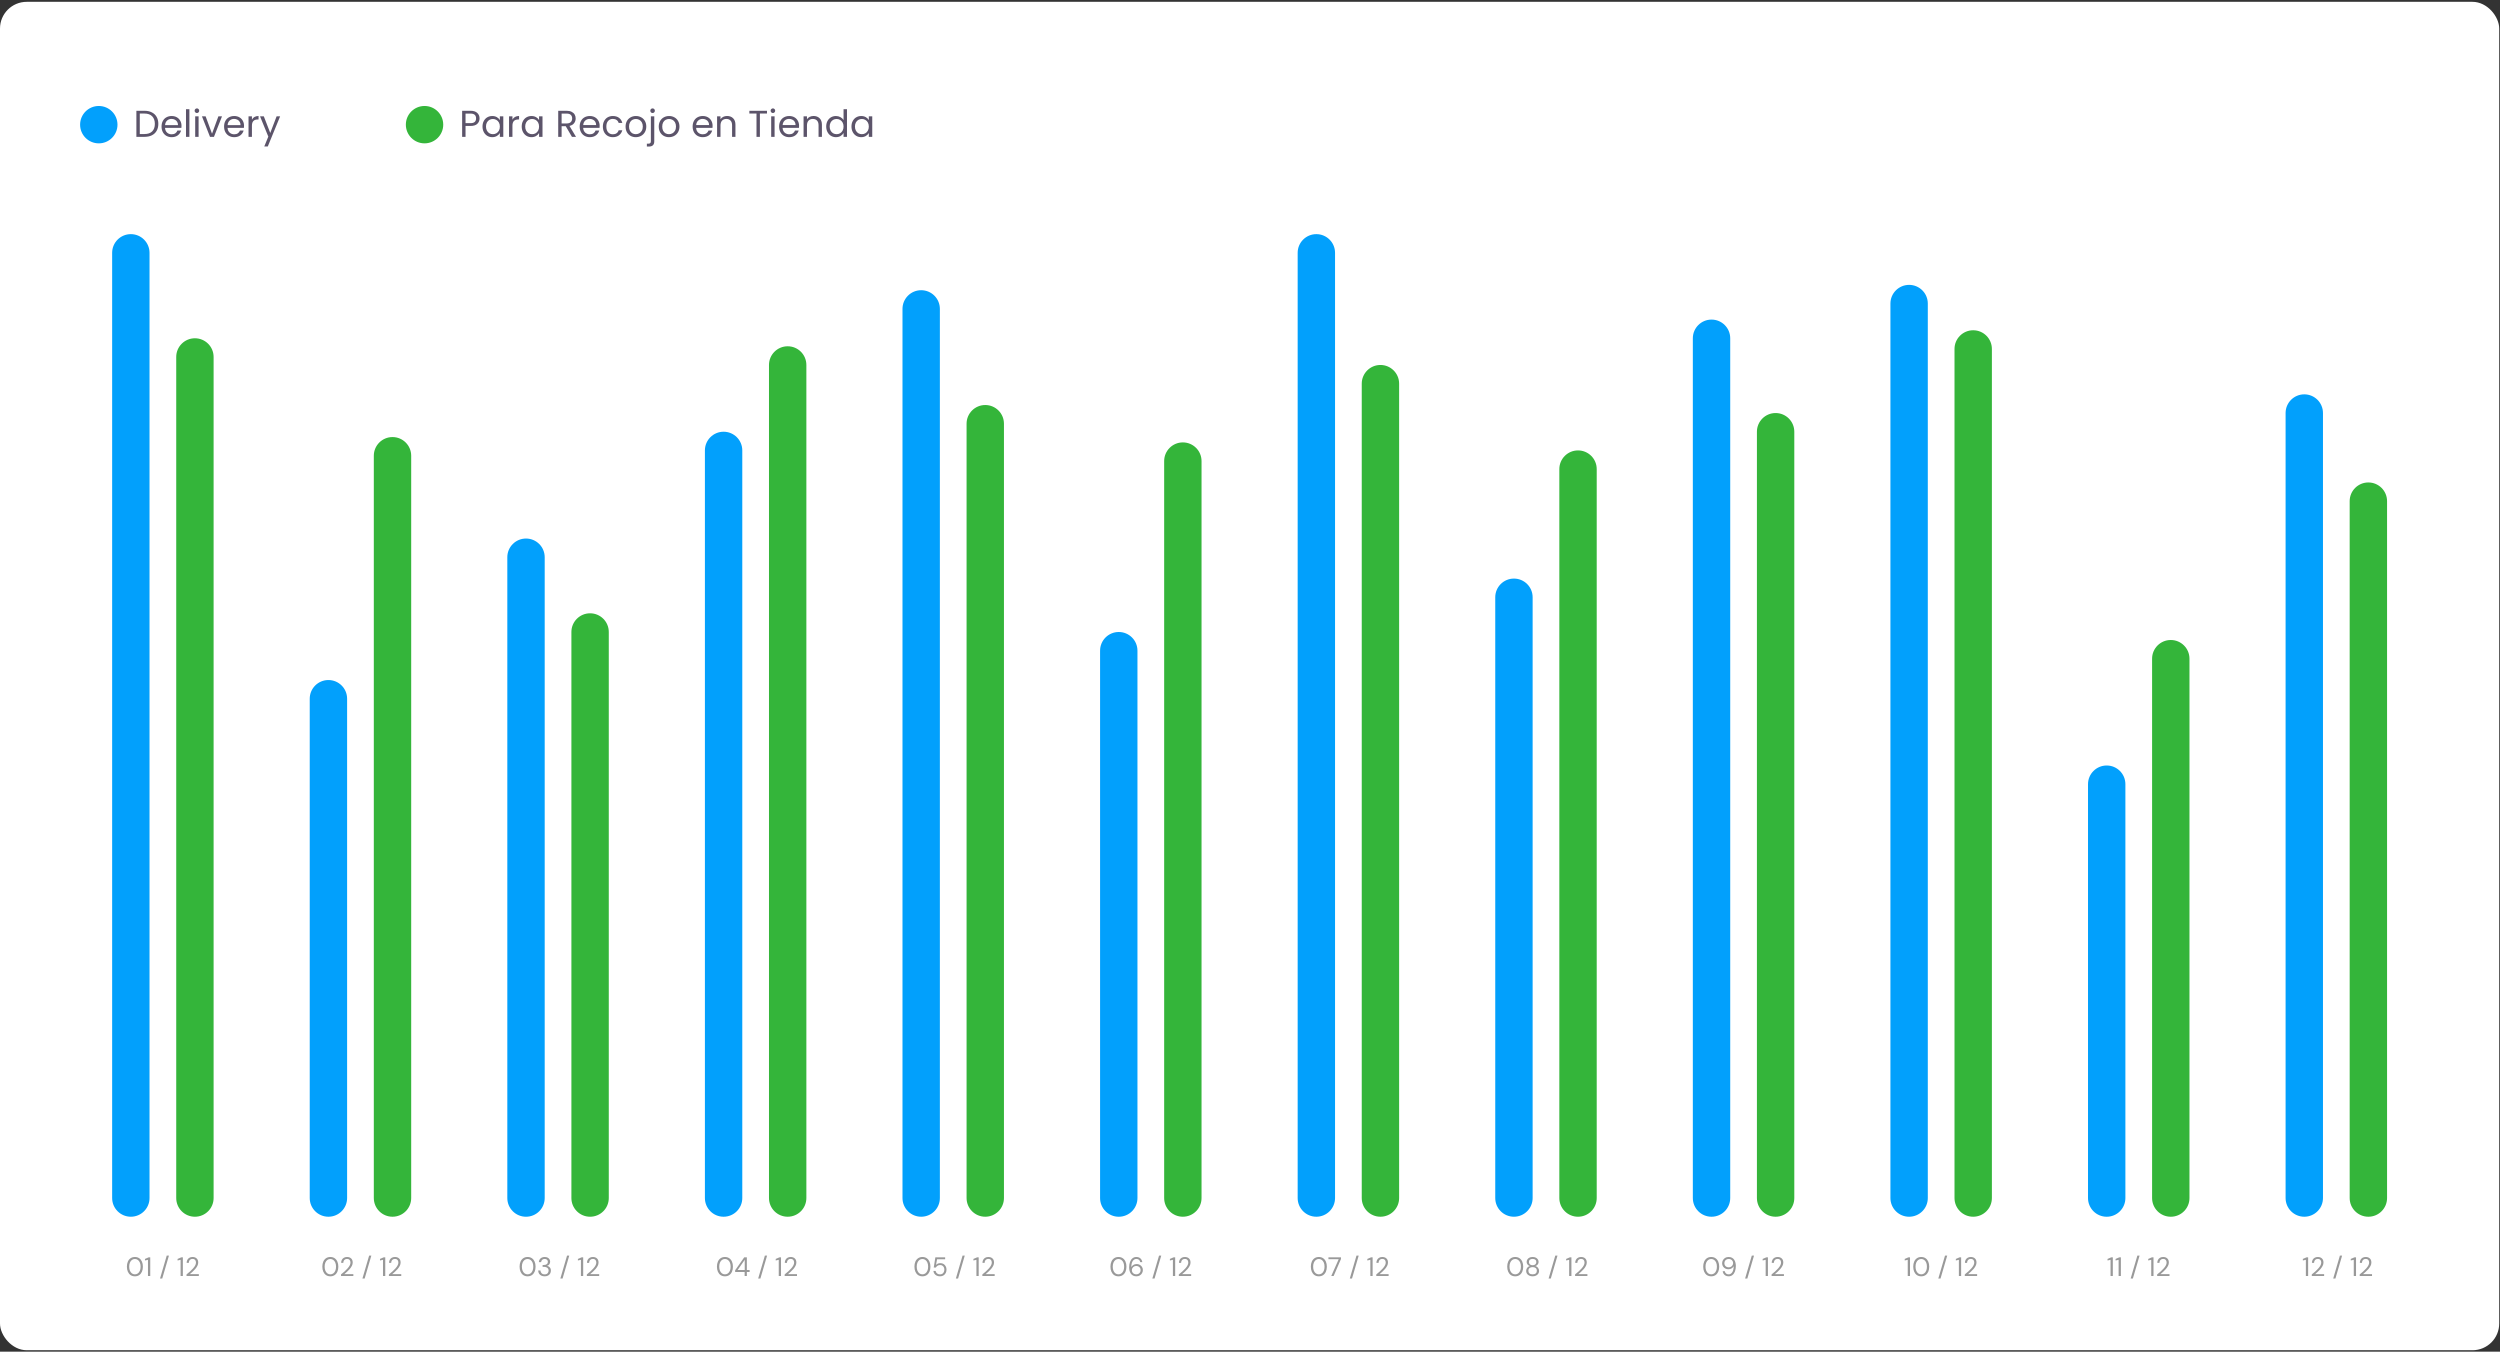 <svg width="836" height="452" viewBox="0 0 836 452" fill="none" xmlns="http://www.w3.org/2000/svg">
<rect x="0" y="0" width="836" height="452" fill="#333333" stroke="none"/>
<rect x="6.10352e-05" y="0.613" width="835.733" height="450.903" rx="8.929" fill="white"/>
<g clip-path="url(#clip0)">
<path opacity="0.4" d="M45.112 426.801C44.559 426.801 44.08 426.667 43.675 426.399C43.276 426.125 42.969 425.747 42.755 425.265C42.541 424.777 42.434 424.211 42.434 423.568C42.434 422.925 42.541 422.363 42.755 421.881C42.969 421.393 43.276 421.015 43.675 420.747C44.08 420.473 44.559 420.336 45.112 420.336C45.666 420.336 46.142 420.473 46.541 420.747C46.94 421.015 47.246 421.393 47.461 421.881C47.675 422.363 47.782 422.925 47.782 423.568C47.782 424.211 47.675 424.777 47.461 425.265C47.246 425.747 46.94 426.125 46.541 426.399C46.142 426.667 45.666 426.801 45.112 426.801ZM45.112 426.14C45.476 426.14 45.8 426.039 46.086 425.836C46.377 425.628 46.604 425.333 46.764 424.952C46.931 424.565 47.014 424.104 47.014 423.568C47.014 423.033 46.931 422.574 46.764 422.193C46.604 421.812 46.377 421.521 46.086 421.318C45.8 421.11 45.476 421.006 45.112 421.006C44.743 421.006 44.416 421.11 44.13 421.318C43.845 421.521 43.618 421.812 43.452 422.193C43.285 422.574 43.202 423.033 43.202 423.568C43.202 424.104 43.285 424.565 43.452 424.952C43.618 425.333 43.845 425.628 44.13 425.836C44.416 426.039 44.743 426.14 45.112 426.14ZM49.482 426.693V421.283L48.473 421.506V420.988L49.732 420.443H50.241V426.693H49.482ZM53.512 427.542L55.754 419.872H56.495L54.253 427.542H53.512ZM60.39 426.693V421.283L59.381 421.506V420.988L60.64 420.443H61.149V426.693H60.39ZM62.37 426.693V426.167C62.793 425.833 63.191 425.497 63.566 425.158C63.947 424.812 64.284 424.473 64.575 424.14C64.873 423.806 65.105 423.479 65.272 423.158C65.444 422.836 65.531 422.527 65.531 422.229C65.531 422.009 65.492 421.803 65.415 421.613C65.343 421.422 65.224 421.271 65.058 421.158C64.891 421.038 64.665 420.979 64.379 420.979C64.105 420.979 63.876 421.041 63.691 421.166C63.507 421.285 63.367 421.446 63.272 421.649C63.182 421.851 63.138 422.068 63.138 422.3H62.415C62.415 421.89 62.501 421.538 62.673 421.247C62.846 420.949 63.081 420.723 63.379 420.568C63.676 420.413 64.013 420.336 64.388 420.336C64.941 420.336 65.394 420.494 65.745 420.809C66.102 421.119 66.281 421.583 66.281 422.202C66.281 422.571 66.189 422.937 66.004 423.3C65.819 423.658 65.584 424.006 65.299 424.345C65.013 424.678 64.706 424.991 64.379 425.283C64.058 425.574 63.757 425.836 63.477 426.068H66.495V426.693H62.37Z" fill="black"/>
<path opacity="0.4" d="M110.468 426.801C109.914 426.801 109.435 426.667 109.03 426.399C108.631 426.125 108.325 425.747 108.111 425.265C107.896 424.777 107.789 424.211 107.789 423.568C107.789 422.925 107.896 422.363 108.111 421.881C108.325 421.393 108.631 421.015 109.03 420.747C109.435 420.473 109.914 420.336 110.468 420.336C111.021 420.336 111.498 420.473 111.896 420.747C112.295 421.015 112.602 421.393 112.816 421.881C113.03 422.363 113.137 422.925 113.137 423.568C113.137 424.211 113.03 424.777 112.816 425.265C112.602 425.747 112.295 426.125 111.896 426.399C111.498 426.667 111.021 426.801 110.468 426.801ZM110.468 426.14C110.831 426.14 111.155 426.039 111.441 425.836C111.733 425.628 111.959 425.333 112.12 424.952C112.286 424.565 112.37 424.104 112.37 423.568C112.37 423.033 112.286 422.574 112.12 422.193C111.959 421.812 111.733 421.521 111.441 421.318C111.155 421.11 110.831 421.006 110.468 421.006C110.099 421.006 109.771 421.11 109.486 421.318C109.2 421.521 108.974 421.812 108.807 422.193C108.64 422.574 108.557 423.033 108.557 423.568C108.557 424.104 108.64 424.565 108.807 424.952C108.974 425.333 109.2 425.628 109.486 425.836C109.771 426.039 110.099 426.14 110.468 426.14ZM114.036 426.693V426.167C114.458 425.833 114.857 425.497 115.232 425.158C115.613 424.812 115.949 424.473 116.241 424.14C116.539 423.806 116.771 423.479 116.937 423.158C117.11 422.836 117.196 422.527 117.196 422.229C117.196 422.009 117.158 421.803 117.08 421.613C117.009 421.422 116.89 421.271 116.723 421.158C116.557 421.038 116.33 420.979 116.045 420.979C115.771 420.979 115.542 421.041 115.357 421.166C115.173 421.285 115.033 421.446 114.937 421.649C114.848 421.851 114.804 422.068 114.804 422.3H114.08C114.08 421.89 114.167 421.538 114.339 421.247C114.512 420.949 114.747 420.723 115.045 420.568C115.342 420.413 115.679 420.336 116.054 420.336C116.607 420.336 117.06 420.494 117.411 420.809C117.768 421.119 117.946 421.583 117.946 422.202C117.946 422.571 117.854 422.937 117.67 423.3C117.485 423.658 117.25 424.006 116.964 424.345C116.679 424.678 116.372 424.991 116.045 425.283C115.723 425.574 115.423 425.836 115.143 426.068H118.161V426.693H114.036ZM121.196 427.542L123.437 419.872H124.178L121.937 427.542H121.196ZM128.073 426.693V421.283L127.064 421.506V420.988L128.323 420.443H128.832V426.693H128.073ZM130.053 426.693V426.167C130.476 425.833 130.875 425.497 131.25 425.158C131.631 424.812 131.967 424.473 132.259 424.14C132.556 423.806 132.789 423.479 132.955 423.158C133.128 422.836 133.214 422.527 133.214 422.229C133.214 422.009 133.175 421.803 133.098 421.613C133.027 421.422 132.908 421.271 132.741 421.158C132.574 421.038 132.348 420.979 132.062 420.979C131.789 420.979 131.559 421.041 131.375 421.166C131.19 421.285 131.05 421.446 130.955 421.649C130.866 421.851 130.821 422.068 130.821 422.3H130.098C130.098 421.89 130.184 421.538 130.357 421.247C130.53 420.949 130.765 420.723 131.062 420.568C131.36 420.413 131.696 420.336 132.071 420.336C132.625 420.336 133.077 420.494 133.428 420.809C133.786 421.119 133.964 421.583 133.964 422.202C133.964 422.571 133.872 422.937 133.687 423.3C133.503 423.658 133.268 424.006 132.982 424.345C132.696 424.678 132.39 424.991 132.062 425.283C131.741 425.574 131.44 425.836 131.161 426.068H134.178V426.693H130.053Z" fill="black"/>
<path opacity="0.4" d="M176.427 426.801C175.874 426.801 175.395 426.667 174.99 426.399C174.591 426.125 174.284 425.747 174.07 425.265C173.856 424.777 173.749 424.211 173.749 423.568C173.749 422.925 173.856 422.363 174.07 421.881C174.284 421.393 174.591 421.015 174.99 420.747C175.395 420.473 175.874 420.336 176.427 420.336C176.981 420.336 177.457 420.473 177.856 420.747C178.255 421.015 178.561 421.393 178.776 421.881C178.99 422.363 179.097 422.925 179.097 423.568C179.097 424.211 178.99 424.777 178.776 425.265C178.561 425.747 178.255 426.125 177.856 426.399C177.457 426.667 176.981 426.801 176.427 426.801ZM176.427 426.14C176.79 426.14 177.115 426.039 177.401 425.836C177.692 425.628 177.918 425.333 178.079 424.952C178.246 424.565 178.329 424.104 178.329 423.568C178.329 423.033 178.246 422.574 178.079 422.193C177.918 421.812 177.692 421.521 177.401 421.318C177.115 421.11 176.79 421.006 176.427 421.006C176.058 421.006 175.731 421.11 175.445 421.318C175.159 421.521 174.933 421.812 174.767 422.193C174.6 422.574 174.517 423.033 174.517 423.568C174.517 424.104 174.6 424.565 174.767 424.952C174.933 425.333 175.159 425.628 175.445 425.836C175.731 426.039 176.058 426.14 176.427 426.14ZM182.127 426.801C181.728 426.801 181.368 426.729 181.047 426.586C180.725 426.437 180.466 426.217 180.27 425.925C180.079 425.634 179.978 425.271 179.966 424.836H180.725C180.731 425.193 180.856 425.503 181.1 425.765C181.344 426.021 181.687 426.149 182.127 426.149C182.568 426.149 182.898 426.027 183.118 425.783C183.344 425.539 183.458 425.244 183.458 424.899C183.458 424.607 183.386 424.369 183.243 424.184C183.106 424 182.919 423.863 182.681 423.774C182.449 423.684 182.193 423.64 181.913 423.64H181.449V423.006H181.913C182.318 423.006 182.633 422.914 182.859 422.729C183.091 422.544 183.207 422.286 183.207 421.952C183.207 421.672 183.115 421.443 182.931 421.265C182.752 421.08 182.484 420.988 182.127 420.988C181.782 420.988 181.505 421.092 181.297 421.3C181.088 421.503 180.972 421.759 180.949 422.068H180.19C180.207 421.729 180.297 421.428 180.457 421.166C180.624 420.905 180.85 420.702 181.136 420.559C181.422 420.41 181.752 420.336 182.127 420.336C182.532 420.336 182.868 420.408 183.136 420.55C183.41 420.693 183.615 420.884 183.752 421.122C183.895 421.36 183.966 421.622 183.966 421.908C183.966 422.223 183.88 422.512 183.708 422.774C183.535 423.03 183.276 423.202 182.931 423.291C183.3 423.369 183.606 423.544 183.85 423.818C184.094 424.092 184.216 424.452 184.216 424.899C184.216 425.244 184.136 425.562 183.975 425.854C183.821 426.14 183.588 426.369 183.279 426.542C182.969 426.714 182.585 426.801 182.127 426.801ZM187.382 427.542L189.623 419.872H190.364L188.123 427.542H187.382ZM194.26 426.693V421.283L193.251 421.506V420.988L194.51 420.443H195.019V426.693H194.26ZM196.24 426.693V426.167C196.662 425.833 197.061 425.497 197.436 425.158C197.817 424.812 198.153 424.473 198.445 424.14C198.743 423.806 198.975 423.479 199.142 423.158C199.314 422.836 199.4 422.527 199.4 422.229C199.4 422.009 199.362 421.803 199.284 421.613C199.213 421.422 199.094 421.271 198.927 421.158C198.761 421.038 198.534 420.979 198.249 420.979C197.975 420.979 197.746 421.041 197.561 421.166C197.377 421.285 197.237 421.446 197.141 421.649C197.052 421.851 197.008 422.068 197.008 422.3H196.284C196.284 421.89 196.371 421.538 196.543 421.247C196.716 420.949 196.951 420.723 197.249 420.568C197.546 420.413 197.883 420.336 198.258 420.336C198.811 420.336 199.264 420.494 199.615 420.809C199.972 421.119 200.15 421.583 200.15 422.202C200.15 422.571 200.058 422.937 199.874 423.3C199.689 423.658 199.454 424.006 199.168 424.345C198.883 424.678 198.576 424.991 198.249 425.283C197.927 425.574 197.627 425.836 197.347 426.068H200.365V426.693H196.24Z" fill="black"/>
<path opacity="0.4" d="M242.422 426.801C241.868 426.801 241.389 426.667 240.984 426.399C240.585 426.125 240.279 425.747 240.065 425.265C239.85 424.777 239.743 424.211 239.743 423.568C239.743 422.925 239.85 422.363 240.065 421.881C240.279 421.393 240.585 421.015 240.984 420.747C241.389 420.473 241.868 420.336 242.422 420.336C242.975 420.336 243.452 420.473 243.85 420.747C244.249 421.015 244.556 421.393 244.77 421.881C244.984 422.363 245.092 422.925 245.092 423.568C245.092 424.211 244.984 424.777 244.77 425.265C244.556 425.747 244.249 426.125 243.85 426.399C243.452 426.667 242.975 426.801 242.422 426.801ZM242.422 426.14C242.785 426.14 243.109 426.039 243.395 425.836C243.687 425.628 243.913 425.333 244.074 424.952C244.24 424.565 244.324 424.104 244.324 423.568C244.324 423.033 244.24 422.574 244.074 422.193C243.913 421.812 243.687 421.521 243.395 421.318C243.109 421.11 242.785 421.006 242.422 421.006C242.053 421.006 241.725 421.11 241.44 421.318C241.154 421.521 240.928 421.812 240.761 422.193C240.594 422.574 240.511 423.033 240.511 423.568C240.511 424.104 240.594 424.565 240.761 424.952C240.928 425.333 241.154 425.628 241.44 425.836C241.725 426.039 242.053 426.14 242.422 426.14ZM249.006 426.693V425.354H245.836V424.774L248.872 420.443H249.747V424.693H250.675V425.354H249.747V426.693H249.006ZM246.666 424.693H249.041V421.274L246.666 424.693ZM253.533 427.542L255.775 419.872H256.516L254.275 427.542H253.533ZM260.411 426.693V421.283L259.402 421.506V420.988L260.661 420.443H261.17V426.693H260.411ZM262.391 426.693V426.167C262.814 425.833 263.213 425.497 263.588 425.158C263.969 424.812 264.305 424.473 264.596 424.14C264.894 423.806 265.126 423.479 265.293 423.158C265.466 422.836 265.552 422.527 265.552 422.229C265.552 422.009 265.513 421.803 265.436 421.613C265.364 421.422 265.245 421.271 265.079 421.158C264.912 421.038 264.686 420.979 264.4 420.979C264.126 420.979 263.897 421.041 263.713 421.166C263.528 421.285 263.388 421.446 263.293 421.649C263.204 421.851 263.159 422.068 263.159 422.3H262.436C262.436 421.89 262.522 421.538 262.695 421.247C262.867 420.949 263.102 420.723 263.4 420.568C263.698 420.413 264.034 420.336 264.409 420.336C264.963 420.336 265.415 420.494 265.766 420.809C266.123 421.119 266.302 421.583 266.302 422.202C266.302 422.571 266.21 422.937 266.025 423.3C265.841 423.658 265.605 424.006 265.32 424.345C265.034 424.678 264.727 424.991 264.4 425.283C264.079 425.574 263.778 425.836 263.498 426.068H266.516V426.693H262.391Z" fill="black"/>
<path opacity="0.4" d="M308.464 426.801C307.911 426.801 307.432 426.667 307.027 426.399C306.628 426.125 306.321 425.747 306.107 425.265C305.893 424.777 305.786 424.211 305.786 423.568C305.786 422.925 305.893 422.363 306.107 421.881C306.321 421.393 306.628 421.015 307.027 420.747C307.432 420.473 307.911 420.336 308.464 420.336C309.018 420.336 309.494 420.473 309.893 420.747C310.292 421.015 310.598 421.393 310.813 421.881C311.027 422.363 311.134 422.925 311.134 423.568C311.134 424.211 311.027 424.777 310.813 425.265C310.598 425.747 310.292 426.125 309.893 426.399C309.494 426.667 309.018 426.801 308.464 426.801ZM308.464 426.14C308.827 426.14 309.152 426.039 309.438 425.836C309.729 425.628 309.955 425.333 310.116 424.952C310.283 424.565 310.366 424.104 310.366 423.568C310.366 423.033 310.283 422.574 310.116 422.193C309.955 421.812 309.729 421.521 309.438 421.318C309.152 421.11 308.827 421.006 308.464 421.006C308.095 421.006 307.768 421.11 307.482 421.318C307.196 421.521 306.97 421.812 306.804 422.193C306.637 422.574 306.554 423.033 306.554 423.568C306.554 424.104 306.637 424.565 306.804 424.952C306.97 425.333 307.196 425.628 307.482 425.836C307.768 426.039 308.095 426.14 308.464 426.14ZM314.343 426.801C313.914 426.801 313.542 426.723 313.227 426.568C312.911 426.414 312.658 426.202 312.468 425.934C312.283 425.661 312.17 425.351 312.128 425.006H312.86C312.932 425.351 313.099 425.631 313.36 425.845C313.622 426.053 313.953 426.158 314.352 426.158C314.649 426.158 314.905 426.089 315.119 425.952C315.334 425.809 315.497 425.619 315.611 425.381C315.73 425.143 315.789 424.878 315.789 424.586C315.789 424.122 315.658 423.747 315.396 423.461C315.134 423.175 314.795 423.033 314.378 423.033C314.033 423.033 313.738 423.11 313.494 423.265C313.25 423.419 313.072 423.622 312.959 423.872H312.244L312.78 420.443H316.057V421.095H313.36L312.994 422.997C313.137 422.824 313.334 422.681 313.584 422.568C313.84 422.455 314.131 422.399 314.459 422.399C314.869 422.399 315.227 422.494 315.53 422.684C315.84 422.875 316.081 423.134 316.253 423.461C316.426 423.789 316.512 424.161 316.512 424.577C316.512 424.976 316.426 425.345 316.253 425.684C316.087 426.024 315.84 426.295 315.512 426.497C315.191 426.699 314.801 426.801 314.343 426.801ZM319.637 427.542L321.878 419.872H322.619L320.378 427.542H319.637ZM326.515 426.693V421.283L325.506 421.506V420.988L326.765 420.443H327.274V426.693H326.515ZM328.495 426.693V426.167C328.917 425.833 329.316 425.497 329.691 425.158C330.072 424.812 330.408 424.473 330.7 424.14C330.998 423.806 331.23 423.479 331.396 423.158C331.569 422.836 331.655 422.527 331.655 422.229C331.655 422.009 331.617 421.803 331.539 421.613C331.468 421.422 331.349 421.271 331.182 421.158C331.015 421.038 330.789 420.979 330.504 420.979C330.23 420.979 330.001 421.041 329.816 421.166C329.632 421.285 329.492 421.446 329.396 421.649C329.307 421.851 329.262 422.068 329.262 422.3H328.539C328.539 421.89 328.626 421.538 328.798 421.247C328.971 420.949 329.206 420.723 329.504 420.568C329.801 420.413 330.137 420.336 330.513 420.336C331.066 420.336 331.518 420.494 331.87 420.809C332.227 421.119 332.405 421.583 332.405 422.202C332.405 422.571 332.313 422.937 332.129 423.3C331.944 423.658 331.709 424.006 331.423 424.345C331.138 424.678 330.831 424.991 330.504 425.283C330.182 425.574 329.882 425.836 329.602 426.068H332.62V426.693H328.495Z" fill="black"/>
<path opacity="0.4" d="M374.012 426.801C373.459 426.801 372.98 426.667 372.575 426.399C372.176 426.125 371.869 425.747 371.655 425.265C371.441 424.777 371.334 424.211 371.334 423.568C371.334 422.925 371.441 422.363 371.655 421.881C371.869 421.393 372.176 421.015 372.575 420.747C372.98 420.473 373.459 420.336 374.012 420.336C374.566 420.336 375.042 420.473 375.441 420.747C375.84 421.015 376.146 421.393 376.361 421.881C376.575 422.363 376.682 422.925 376.682 423.568C376.682 424.211 376.575 424.777 376.361 425.265C376.146 425.747 375.84 426.125 375.441 426.399C375.042 426.667 374.566 426.801 374.012 426.801ZM374.012 426.14C374.375 426.14 374.7 426.039 374.986 425.836C375.277 425.628 375.503 425.333 375.664 424.952C375.831 424.565 375.914 424.104 375.914 423.568C375.914 423.033 375.831 422.574 375.664 422.193C375.503 421.812 375.277 421.521 374.986 421.318C374.7 421.11 374.375 421.006 374.012 421.006C373.643 421.006 373.316 421.11 373.03 421.318C372.744 421.521 372.518 421.812 372.352 422.193C372.185 422.574 372.102 423.033 372.102 423.568C372.102 424.104 372.185 424.565 372.352 424.952C372.518 425.333 372.744 425.628 373.03 425.836C373.316 426.039 373.643 426.14 374.012 426.14ZM380.016 426.801C379.563 426.801 379.182 426.717 378.873 426.55C378.563 426.378 378.313 426.149 378.123 425.863C377.938 425.577 377.801 425.259 377.712 424.908C377.629 424.55 377.587 424.187 377.587 423.818C377.587 423.128 377.682 422.524 377.873 422.006C378.063 421.482 378.337 421.074 378.694 420.783C379.057 420.485 379.495 420.336 380.007 420.336C380.4 420.336 380.736 420.413 381.016 420.568C381.295 420.723 381.516 420.931 381.676 421.193C381.843 421.449 381.947 421.735 381.989 422.05H381.292C381.227 421.711 381.081 421.449 380.855 421.265C380.629 421.08 380.343 420.988 379.998 420.988C379.528 420.988 379.132 421.211 378.81 421.658C378.495 422.098 378.325 422.789 378.301 423.729C378.444 423.449 378.67 423.208 378.98 423.006C379.295 422.797 379.673 422.693 380.114 422.693C380.471 422.693 380.804 422.777 381.114 422.943C381.429 423.11 381.685 423.345 381.882 423.649C382.078 423.946 382.176 424.297 382.176 424.702C382.176 425.053 382.09 425.39 381.917 425.711C381.745 426.033 381.495 426.295 381.167 426.497C380.846 426.699 380.462 426.801 380.016 426.801ZM379.962 426.14C380.242 426.14 380.492 426.08 380.712 425.961C380.932 425.842 381.105 425.678 381.23 425.47C381.355 425.256 381.417 425.012 381.417 424.738C381.417 424.315 381.278 423.979 380.998 423.729C380.724 423.473 380.379 423.345 379.962 423.345C379.682 423.345 379.432 423.411 379.212 423.542C378.992 423.667 378.816 423.836 378.685 424.05C378.56 424.265 378.498 424.497 378.498 424.747C378.498 425.015 378.56 425.256 378.685 425.47C378.816 425.678 378.992 425.842 379.212 425.961C379.432 426.08 379.682 426.14 379.962 426.14ZM385.342 427.542L387.583 419.872H388.324L386.083 427.542H385.342ZM392.22 426.693V421.283L391.211 421.506V420.988L392.47 420.443H392.978V426.693H392.22ZM394.2 426.693V426.167C394.622 425.833 395.021 425.497 395.396 425.158C395.777 424.812 396.113 424.473 396.405 424.14C396.703 423.806 396.935 423.479 397.101 423.158C397.274 422.836 397.36 422.527 397.36 422.229C397.36 422.009 397.322 421.803 397.244 421.613C397.173 421.422 397.054 421.271 396.887 421.158C396.72 421.038 396.494 420.979 396.209 420.979C395.935 420.979 395.706 421.041 395.521 421.166C395.336 421.285 395.197 421.446 395.101 421.649C395.012 421.851 394.967 422.068 394.967 422.3H394.244C394.244 421.89 394.331 421.538 394.503 421.247C394.676 420.949 394.911 420.723 395.209 420.568C395.506 420.413 395.842 420.336 396.217 420.336C396.771 420.336 397.223 420.494 397.575 420.809C397.932 421.119 398.11 421.583 398.11 422.202C398.11 422.571 398.018 422.937 397.834 423.3C397.649 423.658 397.414 424.006 397.128 424.345C396.842 424.678 396.536 424.991 396.209 425.283C395.887 425.574 395.587 425.836 395.307 426.068H398.325V426.693H394.2Z" fill="black"/>
<path opacity="0.4" d="M441.024 426.801C440.471 426.801 439.992 426.667 439.587 426.399C439.188 426.125 438.881 425.747 438.667 425.265C438.453 424.777 438.346 424.211 438.346 423.568C438.346 422.925 438.453 422.363 438.667 421.881C438.881 421.393 439.188 421.015 439.587 420.747C439.992 420.473 440.471 420.336 441.024 420.336C441.578 420.336 442.054 420.473 442.453 420.747C442.852 421.015 443.158 421.393 443.373 421.881C443.587 422.363 443.694 422.925 443.694 423.568C443.694 424.211 443.587 424.777 443.373 425.265C443.158 425.747 442.852 426.125 442.453 426.399C442.054 426.667 441.578 426.801 441.024 426.801ZM441.024 426.14C441.388 426.14 441.712 426.039 441.998 425.836C442.289 425.628 442.516 425.333 442.676 424.952C442.843 424.565 442.926 424.104 442.926 423.568C442.926 423.033 442.843 422.574 442.676 422.193C442.516 421.812 442.289 421.521 441.998 421.318C441.712 421.11 441.388 421.006 441.024 421.006C440.655 421.006 440.328 421.11 440.042 421.318C439.757 421.521 439.53 421.812 439.364 422.193C439.197 422.574 439.114 423.033 439.114 423.568C439.114 424.104 439.197 424.565 439.364 424.952C439.53 425.333 439.757 425.628 440.042 425.836C440.328 426.039 440.655 426.14 441.024 426.14ZM445.173 426.693L447.656 421.086H444.227V420.443H448.424V421.006L445.968 426.693H445.173ZM451.369 427.542L453.61 419.872H454.351L452.11 427.542H451.369ZM458.246 426.693V421.283L457.237 421.506V420.988L458.496 420.443H459.005V426.693H458.246ZM460.226 426.693V426.167C460.649 425.833 461.048 425.497 461.423 425.158C461.804 424.812 462.14 424.473 462.432 424.14C462.729 423.806 462.962 423.479 463.128 423.158C463.301 422.836 463.387 422.527 463.387 422.229C463.387 422.009 463.348 421.803 463.271 421.613C463.2 421.422 463.081 421.271 462.914 421.158C462.747 421.038 462.521 420.979 462.235 420.979C461.962 420.979 461.732 421.041 461.548 421.166C461.363 421.285 461.223 421.446 461.128 421.649C461.039 421.851 460.994 422.068 460.994 422.3H460.271C460.271 421.89 460.357 421.538 460.53 421.247C460.703 420.949 460.938 420.723 461.235 420.568C461.533 420.413 461.869 420.336 462.244 420.336C462.798 420.336 463.25 420.494 463.601 420.809C463.959 421.119 464.137 421.583 464.137 422.202C464.137 422.571 464.045 422.937 463.86 423.3C463.676 423.658 463.441 424.006 463.155 424.345C462.869 424.678 462.563 424.991 462.235 425.283C461.914 425.574 461.613 425.836 461.334 426.068H464.351V426.693H460.226Z" fill="black"/>
<path opacity="0.4" d="M506.692 426.801C506.138 426.801 505.659 426.667 505.254 426.399C504.855 426.125 504.549 425.747 504.335 425.265C504.12 424.777 504.013 424.211 504.013 423.568C504.013 422.925 504.12 422.363 504.335 421.881C504.549 421.393 504.855 421.015 505.254 420.747C505.659 420.473 506.138 420.336 506.692 420.336C507.245 420.336 507.722 420.473 508.12 420.747C508.519 421.015 508.826 421.393 509.04 421.881C509.254 422.363 509.361 422.925 509.361 423.568C509.361 424.211 509.254 424.777 509.04 425.265C508.826 425.747 508.519 426.125 508.12 426.399C507.722 426.667 507.245 426.801 506.692 426.801ZM506.692 426.14C507.055 426.14 507.379 426.039 507.665 425.836C507.957 425.628 508.183 425.333 508.344 424.952C508.51 424.565 508.594 424.104 508.594 423.568C508.594 423.033 508.51 422.574 508.344 422.193C508.183 421.812 507.957 421.521 507.665 421.318C507.379 421.11 507.055 421.006 506.692 421.006C506.323 421.006 505.995 421.11 505.71 421.318C505.424 421.521 505.198 421.812 505.031 422.193C504.864 422.574 504.781 423.033 504.781 423.568C504.781 424.104 504.864 424.565 505.031 424.952C505.198 425.333 505.424 425.628 505.71 425.836C505.995 426.039 506.323 426.14 506.692 426.14ZM512.508 426.801C512.097 426.801 511.728 426.726 511.4 426.577C511.073 426.423 510.814 426.211 510.624 425.943C510.439 425.67 510.347 425.354 510.347 424.997C510.347 424.616 510.457 424.274 510.677 423.97C510.903 423.667 511.201 423.464 511.57 423.363C511.231 423.25 510.969 423.068 510.784 422.818C510.6 422.568 510.508 422.294 510.508 421.997C510.508 421.693 510.588 421.416 510.749 421.166C510.909 420.91 511.139 420.708 511.436 420.559C511.734 420.41 512.091 420.336 512.508 420.336C512.924 420.336 513.281 420.41 513.579 420.559C513.877 420.708 514.106 420.91 514.267 421.166C514.427 421.416 514.508 421.693 514.508 421.997C514.508 422.288 514.415 422.562 514.231 422.818C514.046 423.068 513.784 423.25 513.445 423.363C513.814 423.464 514.109 423.667 514.329 423.97C514.555 424.274 514.668 424.616 514.668 424.997C514.668 425.354 514.573 425.67 514.383 425.943C514.198 426.211 513.942 426.423 513.615 426.577C513.287 426.726 512.918 426.801 512.508 426.801ZM512.508 423.095C512.889 423.095 513.189 423 513.409 422.809C513.636 422.613 513.749 422.357 513.749 422.041C513.749 421.69 513.639 421.425 513.418 421.247C513.198 421.068 512.895 420.979 512.508 420.979C512.121 420.979 511.817 421.068 511.597 421.247C511.383 421.425 511.275 421.69 511.275 422.041C511.275 422.357 511.386 422.613 511.606 422.809C511.826 423 512.127 423.095 512.508 423.095ZM512.508 426.14C512.978 426.14 513.329 426.033 513.561 425.818C513.799 425.598 513.918 425.309 513.918 424.952C513.918 424.547 513.79 424.241 513.534 424.033C513.278 423.824 512.936 423.72 512.508 423.72C512.079 423.72 511.737 423.824 511.481 424.033C511.225 424.241 511.097 424.547 511.097 424.952C511.097 425.309 511.213 425.598 511.445 425.818C511.683 426.033 512.037 426.14 512.508 426.14ZM517.847 427.542L520.088 419.872H520.829L518.588 427.542H517.847ZM524.725 426.693V421.283L523.716 421.506V420.988L524.975 420.443H525.484V426.693H524.725ZM526.705 426.693V426.167C527.127 425.833 527.526 425.497 527.901 425.158C528.282 424.812 528.618 424.473 528.91 424.14C529.208 423.806 529.44 423.479 529.606 423.158C529.779 422.836 529.865 422.527 529.865 422.229C529.865 422.009 529.827 421.803 529.749 421.613C529.678 421.422 529.559 421.271 529.392 421.158C529.226 421.038 528.999 420.979 528.714 420.979C528.44 420.979 528.211 421.041 528.026 421.166C527.842 421.285 527.702 421.446 527.606 421.649C527.517 421.851 527.473 422.068 527.473 422.3H526.749C526.749 421.89 526.836 421.538 527.008 421.247C527.181 420.949 527.416 420.723 527.714 420.568C528.011 420.413 528.348 420.336 528.723 420.336C529.276 420.336 529.729 420.494 530.08 420.809C530.437 421.119 530.615 421.583 530.615 422.202C530.615 422.571 530.523 422.937 530.339 423.3C530.154 423.658 529.919 424.006 529.633 424.345C529.348 424.678 529.041 424.991 528.714 425.283C528.392 425.574 528.092 425.836 527.812 426.068H530.83V426.693H526.705Z" fill="black"/>
<path opacity="0.4" d="M572.231 426.801C571.678 426.801 571.198 426.667 570.794 426.399C570.395 426.125 570.088 425.747 569.874 425.265C569.66 424.777 569.553 424.211 569.553 423.568C569.553 422.925 569.66 422.363 569.874 421.881C570.088 421.393 570.395 421.015 570.794 420.747C571.198 420.473 571.678 420.336 572.231 420.336C572.785 420.336 573.261 420.473 573.66 420.747C574.059 421.015 574.365 421.393 574.579 421.881C574.794 422.363 574.901 422.925 574.901 423.568C574.901 424.211 574.794 424.777 574.579 425.265C574.365 425.747 574.059 426.125 573.66 426.399C573.261 426.667 572.785 426.801 572.231 426.801ZM572.231 426.14C572.594 426.14 572.919 426.039 573.204 425.836C573.496 425.628 573.722 425.333 573.883 424.952C574.05 424.565 574.133 424.104 574.133 423.568C574.133 423.033 574.05 422.574 573.883 422.193C573.722 421.812 573.496 421.521 573.204 421.318C572.919 421.11 572.594 421.006 572.231 421.006C571.862 421.006 571.535 421.11 571.249 421.318C570.963 421.521 570.737 421.812 570.57 422.193C570.404 422.574 570.32 423.033 570.32 423.568C570.32 424.104 570.404 424.565 570.57 424.952C570.737 425.333 570.963 425.628 571.249 425.836C571.535 426.039 571.862 426.14 572.231 426.14ZM578.038 420.336C578.49 420.336 578.871 420.422 579.181 420.595C579.491 420.762 579.738 420.988 579.922 421.274C580.113 421.559 580.249 421.881 580.333 422.238C580.422 422.589 580.467 422.949 580.467 423.318C580.467 424.009 580.371 424.616 580.181 425.14C579.991 425.658 579.714 426.065 579.351 426.363C578.993 426.655 578.559 426.801 578.047 426.801C577.654 426.801 577.318 426.723 577.038 426.568C576.758 426.414 576.535 426.208 576.368 425.952C576.208 425.69 576.106 425.402 576.065 425.086H576.761C576.827 425.425 576.973 425.687 577.199 425.872C577.425 426.056 577.711 426.149 578.056 426.149C578.526 426.149 578.919 425.928 579.235 425.488C579.556 425.042 579.729 424.348 579.752 423.408C579.61 423.687 579.38 423.931 579.065 424.14C578.755 424.342 578.38 424.443 577.94 424.443C577.583 424.443 577.246 424.36 576.931 424.193C576.621 424.027 576.368 423.794 576.172 423.497C575.976 423.193 575.877 422.839 575.877 422.434C575.877 422.083 575.964 421.747 576.136 421.425C576.309 421.104 576.556 420.842 576.877 420.64C577.205 420.437 577.592 420.336 578.038 420.336ZM578.092 420.997C577.812 420.997 577.562 421.056 577.342 421.175C577.121 421.294 576.949 421.461 576.824 421.675C576.699 421.884 576.636 422.125 576.636 422.399C576.636 422.821 576.773 423.161 577.047 423.416C577.327 423.667 577.675 423.792 578.092 423.792C578.371 423.792 578.621 423.729 578.842 423.604C579.062 423.473 579.235 423.3 579.36 423.086C579.491 422.872 579.556 422.64 579.556 422.39C579.556 422.122 579.491 421.884 579.36 421.675C579.235 421.461 579.062 421.294 578.842 421.175C578.621 421.056 578.371 420.997 578.092 420.997ZM583.561 427.542L585.802 419.872H586.543L584.302 427.542H583.561ZM590.438 426.693V421.283L589.429 421.506V420.988L590.688 420.443H591.197V426.693H590.438ZM592.418 426.693V426.167C592.841 425.833 593.24 425.497 593.615 425.158C593.996 424.812 594.332 424.473 594.624 424.14C594.921 423.806 595.154 423.479 595.32 423.158C595.493 422.836 595.579 422.527 595.579 422.229C595.579 422.009 595.541 421.803 595.463 421.613C595.392 421.422 595.273 421.271 595.106 421.158C594.939 421.038 594.713 420.979 594.427 420.979C594.154 420.979 593.924 421.041 593.74 421.166C593.555 421.285 593.415 421.446 593.32 421.649C593.231 421.851 593.186 422.068 593.186 422.3H592.463C592.463 421.89 592.549 421.538 592.722 421.247C592.895 420.949 593.13 420.723 593.427 420.568C593.725 420.413 594.061 420.336 594.436 420.336C594.99 420.336 595.442 420.494 595.794 420.809C596.151 421.119 596.329 421.583 596.329 422.202C596.329 422.571 596.237 422.937 596.052 423.3C595.868 423.658 595.633 424.006 595.347 424.345C595.061 424.678 594.755 424.991 594.427 425.283C594.106 425.574 593.805 425.836 593.526 426.068H596.544V426.693H592.418Z" fill="black"/>
<path opacity="0.4" d="M637.947 426.693V421.283L636.939 421.506V420.988L638.197 420.443H638.706V426.693H637.947ZM642.463 426.801C641.91 426.801 641.431 426.667 641.026 426.399C640.627 426.125 640.32 425.747 640.106 425.265C639.892 424.777 639.785 424.211 639.785 423.568C639.785 422.925 639.892 422.363 640.106 421.881C640.32 421.393 640.627 421.015 641.026 420.747C641.431 420.473 641.91 420.336 642.463 420.336C643.017 420.336 643.493 420.473 643.892 420.747C644.291 421.015 644.597 421.393 644.812 421.881C645.026 422.363 645.133 422.925 645.133 423.568C645.133 424.211 645.026 424.777 644.812 425.265C644.597 425.747 644.291 426.125 643.892 426.399C643.493 426.667 643.017 426.801 642.463 426.801ZM642.463 426.14C642.826 426.14 643.151 426.039 643.437 425.836C643.728 425.628 643.954 425.333 644.115 424.952C644.282 424.565 644.365 424.104 644.365 423.568C644.365 423.033 644.282 422.574 644.115 422.193C643.954 421.812 643.728 421.521 643.437 421.318C643.151 421.11 642.826 421.006 642.463 421.006C642.094 421.006 641.767 421.11 641.481 421.318C641.195 421.521 640.969 421.812 640.803 422.193C640.636 422.574 640.553 423.033 640.553 423.568C640.553 424.104 640.636 424.565 640.803 424.952C640.969 425.333 641.195 425.628 641.481 425.836C641.767 426.039 642.094 426.14 642.463 426.14ZM648.169 427.542L650.41 419.872H651.151L648.91 427.542H648.169ZM655.046 426.693V421.283L654.037 421.506V420.988L655.296 420.443H655.805V426.693H655.046ZM657.026 426.693V426.167C657.449 425.833 657.848 425.497 658.223 425.158C658.604 424.812 658.94 424.473 659.232 424.14C659.529 423.806 659.762 423.479 659.928 423.158C660.101 422.836 660.187 422.527 660.187 422.229C660.187 422.009 660.149 421.803 660.071 421.613C660 421.422 659.881 421.271 659.714 421.158C659.547 421.038 659.321 420.979 659.035 420.979C658.762 420.979 658.532 421.041 658.348 421.166C658.163 421.285 658.023 421.446 657.928 421.649C657.839 421.851 657.794 422.068 657.794 422.3H657.071C657.071 421.89 657.157 421.538 657.33 421.247C657.503 420.949 657.738 420.723 658.035 420.568C658.333 420.413 658.669 420.336 659.044 420.336C659.598 420.336 660.05 420.494 660.402 420.809C660.759 421.119 660.937 421.583 660.937 422.202C660.937 422.571 660.845 422.937 660.66 423.3C660.476 423.658 660.241 424.006 659.955 424.345C659.669 424.678 659.363 424.991 659.035 425.283C658.714 425.574 658.413 425.836 658.134 426.068H661.152V426.693H657.026Z" fill="black"/>
<path opacity="0.4" d="M705.769 426.693V421.283L704.76 421.506V420.988L706.019 420.443H706.528V426.693H705.769ZM708.463 426.693V421.283L707.454 421.506V420.988L708.713 420.443H709.222V426.693H708.463ZM712.493 427.542L714.735 419.872H715.476L713.235 427.542H712.493ZM719.371 426.693V421.283L718.362 421.506V420.988L719.621 420.443H720.13V426.693H719.371ZM721.351 426.693V426.167C721.774 425.833 722.173 425.497 722.548 425.158C722.928 424.812 723.265 424.473 723.556 424.14C723.854 423.806 724.086 423.479 724.253 423.158C724.426 422.836 724.512 422.527 724.512 422.229C724.512 422.009 724.473 421.803 724.396 421.613C724.324 421.422 724.205 421.271 724.039 421.158C723.872 421.038 723.646 420.979 723.36 420.979C723.086 420.979 722.857 421.041 722.673 421.166C722.488 421.285 722.348 421.446 722.253 421.649C722.164 421.851 722.119 422.068 722.119 422.3H721.396C721.396 421.89 721.482 421.538 721.655 421.247C721.827 420.949 722.062 420.723 722.36 420.568C722.658 420.413 722.994 420.336 723.369 420.336C723.923 420.336 724.375 420.494 724.726 420.809C725.083 421.119 725.262 421.583 725.262 422.202C725.262 422.571 725.17 422.937 724.985 423.3C724.801 423.658 724.565 424.006 724.28 424.345C723.994 424.678 723.687 424.991 723.36 425.283C723.039 425.574 722.738 425.836 722.458 426.068H725.476V426.693H721.351Z" fill="black"/>
<path opacity="0.4" d="M771.08 426.693V421.283L770.072 421.506V420.988L771.33 420.443H771.839V426.693H771.08ZM773.06 426.693V426.167C773.483 425.833 773.882 425.497 774.257 425.158C774.638 424.812 774.974 424.473 775.266 424.14C775.564 423.806 775.796 423.479 775.962 423.158C776.135 422.836 776.221 422.527 776.221 422.229C776.221 422.009 776.183 421.803 776.105 421.613C776.034 421.422 775.915 421.271 775.748 421.158C775.581 421.038 775.355 420.979 775.069 420.979C774.796 420.979 774.566 421.041 774.382 421.166C774.197 421.285 774.058 421.446 773.962 421.649C773.873 421.851 773.828 422.068 773.828 422.3H773.105C773.105 421.89 773.191 421.538 773.364 421.247C773.537 420.949 773.772 420.723 774.069 420.568C774.367 420.413 774.703 420.336 775.078 420.336C775.632 420.336 776.084 420.494 776.436 420.809C776.793 421.119 776.971 421.583 776.971 422.202C776.971 422.571 776.879 422.937 776.694 423.3C776.51 423.658 776.275 424.006 775.989 424.345C775.703 424.678 775.397 424.991 775.069 425.283C774.748 425.574 774.447 425.836 774.168 426.068H777.186V426.693H773.06ZM780.221 427.542L782.462 419.872H783.203L780.962 427.542H780.221ZM787.098 426.693V421.283L786.089 421.506V420.988L787.348 420.443H787.857V426.693H787.098ZM789.078 426.693V426.167C789.501 425.833 789.9 425.497 790.275 425.158C790.656 424.812 790.992 424.473 791.284 424.14C791.581 423.806 791.813 423.479 791.98 423.158C792.153 422.836 792.239 422.527 792.239 422.229C792.239 422.009 792.2 421.803 792.123 421.613C792.052 421.422 791.932 421.271 791.766 421.158C791.599 421.038 791.373 420.979 791.087 420.979C790.813 420.979 790.584 421.041 790.4 421.166C790.215 421.285 790.075 421.446 789.98 421.649C789.891 421.851 789.846 422.068 789.846 422.3H789.123C789.123 421.89 789.209 421.538 789.382 421.247C789.554 420.949 789.79 420.723 790.087 420.568C790.385 420.413 790.721 420.336 791.096 420.336C791.65 420.336 792.102 420.494 792.453 420.809C792.81 421.119 792.989 421.583 792.989 422.202C792.989 422.571 792.897 422.937 792.712 423.3C792.528 423.658 792.293 424.006 792.007 424.345C791.721 424.678 791.415 424.991 791.087 425.283C790.766 425.574 790.465 425.836 790.185 426.068H793.203V426.693H789.078Z" fill="black"/>
</g>
<path fill-rule="evenodd" clip-rule="evenodd" d="M33.036 47.94C36.488 47.94 39.287 45.142 39.287 41.69C39.287 38.238 36.488 35.44 33.036 35.44C29.585 35.44 26.786 38.238 26.786 41.69C26.786 45.142 29.585 47.94 33.036 47.94Z" fill="#02A0FC"/>
<path d="M48.319 37.047C49.269 37.047 50.09 37.226 50.782 37.585C51.482 37.935 52.015 38.439 52.382 39.097C52.757 39.755 52.944 40.531 52.944 41.422C52.944 42.314 52.757 43.089 52.382 43.747C52.015 44.397 51.482 44.897 50.782 45.247C50.09 45.589 49.269 45.76 48.319 45.76H45.606V37.047H48.319ZM48.319 44.822C49.444 44.822 50.302 44.526 50.894 43.935C51.486 43.335 51.782 42.497 51.782 41.422C51.782 40.339 51.482 39.493 50.882 38.885C50.29 38.276 49.436 37.972 48.319 37.972H46.744V44.822H48.319ZM60.695 42.072C60.695 42.289 60.682 42.518 60.657 42.76H55.182C55.224 43.435 55.453 43.964 55.87 44.347C56.295 44.722 56.807 44.91 57.407 44.91C57.899 44.91 58.307 44.797 58.632 44.572C58.965 44.339 59.199 44.031 59.332 43.647H60.557C60.374 44.306 60.007 44.843 59.457 45.26C58.907 45.668 58.224 45.872 57.407 45.872C56.757 45.872 56.174 45.726 55.657 45.435C55.149 45.143 54.749 44.731 54.457 44.197C54.165 43.656 54.02 43.031 54.02 42.322C54.02 41.614 54.161 40.993 54.444 40.46C54.728 39.926 55.124 39.518 55.632 39.235C56.149 38.943 56.74 38.797 57.407 38.797C58.057 38.797 58.632 38.939 59.132 39.222C59.632 39.505 60.016 39.897 60.282 40.397C60.557 40.889 60.695 41.447 60.695 42.072ZM59.52 41.835C59.52 41.401 59.424 41.031 59.232 40.722C59.041 40.406 58.778 40.168 58.445 40.01C58.12 39.843 57.757 39.76 57.357 39.76C56.782 39.76 56.29 39.943 55.882 40.31C55.482 40.676 55.253 41.185 55.195 41.835H59.52ZM63.334 36.51V45.76H62.196V36.51H63.334ZM65.86 37.797C65.643 37.797 65.46 37.722 65.31 37.572C65.16 37.422 65.085 37.239 65.085 37.022C65.085 36.805 65.16 36.622 65.31 36.472C65.46 36.322 65.643 36.247 65.86 36.247C66.068 36.247 66.243 36.322 66.385 36.472C66.535 36.622 66.61 36.805 66.61 37.022C66.61 37.239 66.535 37.422 66.385 37.572C66.243 37.722 66.068 37.797 65.86 37.797ZM66.41 38.91V45.76H65.272V38.91H66.41ZM70.899 44.71L73.024 38.91H74.236L71.549 45.76H70.224L67.536 38.91H68.761L70.899 44.71ZM81.606 42.072C81.606 42.289 81.593 42.518 81.568 42.76H76.093C76.135 43.435 76.364 43.964 76.781 44.347C77.206 44.722 77.718 44.91 78.318 44.91C78.81 44.91 79.218 44.797 79.543 44.572C79.877 44.339 80.11 44.031 80.243 43.647H81.468C81.285 44.306 80.918 44.843 80.368 45.26C79.818 45.668 79.135 45.872 78.318 45.872C77.668 45.872 77.085 45.726 76.568 45.435C76.06 45.143 75.66 44.731 75.368 44.197C75.076 43.656 74.931 43.031 74.931 42.322C74.931 41.614 75.072 40.993 75.356 40.46C75.639 39.926 76.035 39.518 76.543 39.235C77.06 38.943 77.651 38.797 78.318 38.797C78.968 38.797 79.543 38.939 80.043 39.222C80.543 39.505 80.927 39.897 81.193 40.397C81.468 40.889 81.606 41.447 81.606 42.072ZM80.431 41.835C80.431 41.401 80.335 41.031 80.143 40.722C79.952 40.406 79.689 40.168 79.356 40.01C79.031 39.843 78.668 39.76 78.268 39.76C77.693 39.76 77.201 39.943 76.793 40.31C76.393 40.676 76.164 41.185 76.106 41.835H80.431ZM84.245 40.022C84.445 39.63 84.728 39.326 85.095 39.11C85.47 38.893 85.924 38.785 86.457 38.785V39.96H86.157C84.882 39.96 84.245 40.651 84.245 42.035V45.76H83.107V38.91H84.245V40.022ZM93.671 38.91L89.546 48.985H88.371L89.721 45.685L86.958 38.91H88.221L90.371 44.46L92.496 38.91H93.671Z" fill="#5C546A"/>
<path fill-rule="evenodd" clip-rule="evenodd" d="M141.968 47.938C145.419 47.938 148.218 45.139 148.218 41.688C148.218 38.236 145.419 35.438 141.968 35.438C138.516 35.438 135.717 38.236 135.717 41.688C135.717 45.139 138.516 47.938 141.968 47.938Z" fill="#34B53A"/>
<path d="M160.363 39.595C160.363 40.32 160.113 40.924 159.613 41.408C159.121 41.883 158.367 42.12 157.35 42.12H155.675V45.758H154.537V37.045H157.35C158.333 37.045 159.079 37.283 159.588 37.758C160.104 38.233 160.363 38.845 160.363 39.595ZM157.35 41.183C157.983 41.183 158.45 41.045 158.75 40.77C159.05 40.495 159.2 40.103 159.2 39.595C159.2 38.52 158.583 37.983 157.35 37.983H155.675V41.183H157.35ZM161.351 42.308C161.351 41.608 161.493 40.995 161.776 40.47C162.06 39.937 162.447 39.524 162.939 39.233C163.439 38.941 163.993 38.795 164.601 38.795C165.201 38.795 165.722 38.924 166.164 39.183C166.606 39.441 166.935 39.766 167.152 40.158V38.908H168.302V45.758H167.152V44.483C166.927 44.883 166.589 45.216 166.139 45.483C165.697 45.741 165.181 45.87 164.589 45.87C163.981 45.87 163.431 45.72 162.939 45.42C162.447 45.12 162.06 44.7 161.776 44.158C161.493 43.616 161.351 42.999 161.351 42.308ZM167.152 42.32C167.152 41.804 167.047 41.353 166.839 40.97C166.631 40.587 166.347 40.295 165.989 40.095C165.639 39.887 165.251 39.783 164.826 39.783C164.401 39.783 164.014 39.883 163.664 40.083C163.314 40.283 163.035 40.574 162.826 40.958C162.618 41.341 162.514 41.791 162.514 42.308C162.514 42.833 162.618 43.291 162.826 43.683C163.035 44.066 163.314 44.362 163.664 44.57C164.014 44.77 164.401 44.87 164.826 44.87C165.251 44.87 165.639 44.77 165.989 44.57C166.347 44.362 166.631 44.066 166.839 43.683C167.047 43.291 167.152 42.837 167.152 42.32ZM171.361 40.02C171.561 39.629 171.845 39.324 172.211 39.108C172.586 38.891 173.041 38.783 173.574 38.783V39.958H173.274C171.999 39.958 171.361 40.649 171.361 42.033V45.758H170.224V38.908H171.361V40.02ZM174.462 42.308C174.462 41.608 174.604 40.995 174.887 40.47C175.17 39.937 175.558 39.524 176.05 39.233C176.55 38.941 177.104 38.795 177.712 38.795C178.312 38.795 178.833 38.924 179.275 39.183C179.716 39.441 180.046 39.766 180.262 40.158V38.908H181.412V45.758H180.262V44.483C180.037 44.883 179.7 45.216 179.25 45.483C178.808 45.741 178.291 45.87 177.7 45.87C177.091 45.87 176.541 45.72 176.05 45.42C175.558 45.12 175.17 44.7 174.887 44.158C174.604 43.616 174.462 42.999 174.462 42.308ZM180.262 42.32C180.262 41.804 180.158 41.353 179.95 40.97C179.741 40.587 179.458 40.295 179.1 40.095C178.75 39.887 178.362 39.783 177.937 39.783C177.512 39.783 177.125 39.883 176.775 40.083C176.425 40.283 176.145 40.574 175.937 40.958C175.729 41.341 175.625 41.791 175.625 42.308C175.625 42.833 175.729 43.291 175.937 43.683C176.145 44.066 176.425 44.362 176.775 44.57C177.125 44.77 177.512 44.87 177.937 44.87C178.362 44.87 178.75 44.77 179.1 44.57C179.458 44.362 179.741 44.066 179.95 43.683C180.158 43.291 180.262 42.837 180.262 42.32ZM191.255 45.758L189.18 42.195H187.805V45.758H186.667V37.045H189.48C190.138 37.045 190.692 37.158 191.142 37.383C191.601 37.608 191.942 37.912 192.167 38.295C192.392 38.678 192.505 39.116 192.505 39.608C192.505 40.208 192.33 40.737 191.98 41.195C191.638 41.654 191.121 41.958 190.43 42.108L192.617 45.758H191.255ZM187.805 41.283H189.48C190.096 41.283 190.559 41.133 190.867 40.833C191.176 40.524 191.33 40.116 191.33 39.608C191.33 39.091 191.176 38.691 190.867 38.408C190.567 38.124 190.105 37.983 189.48 37.983H187.805V41.283ZM200.522 42.07C200.522 42.287 200.51 42.516 200.485 42.758H195.01C195.051 43.433 195.281 43.962 195.697 44.345C196.122 44.72 196.635 44.908 197.235 44.908C197.727 44.908 198.135 44.795 198.46 44.57C198.793 44.337 199.027 44.029 199.16 43.645H200.385C200.202 44.304 199.835 44.841 199.285 45.258C198.735 45.666 198.052 45.87 197.235 45.87C196.585 45.87 196.001 45.724 195.485 45.433C194.976 45.141 194.576 44.729 194.285 44.195C193.993 43.654 193.847 43.029 193.847 42.32C193.847 41.612 193.989 40.991 194.272 40.458C194.556 39.924 194.951 39.516 195.46 39.233C195.976 38.941 196.568 38.795 197.235 38.795C197.885 38.795 198.46 38.937 198.96 39.22C199.46 39.504 199.843 39.895 200.11 40.395C200.385 40.887 200.522 41.445 200.522 42.07ZM199.347 41.833C199.347 41.399 199.252 41.029 199.06 40.72C198.868 40.404 198.606 40.166 198.272 40.008C197.947 39.841 197.585 39.758 197.185 39.758C196.61 39.758 196.118 39.941 195.71 40.308C195.31 40.674 195.081 41.183 195.022 41.833H199.347ZM201.599 42.32C201.599 41.612 201.741 40.995 202.024 40.47C202.307 39.937 202.699 39.524 203.199 39.233C203.707 38.941 204.286 38.795 204.936 38.795C205.778 38.795 206.47 38.999 207.012 39.408C207.562 39.816 207.924 40.383 208.099 41.108H206.874C206.757 40.691 206.528 40.362 206.187 40.12C205.853 39.879 205.436 39.758 204.936 39.758C204.286 39.758 203.761 39.983 203.361 40.433C202.961 40.874 202.761 41.504 202.761 42.32C202.761 43.145 202.961 43.783 203.361 44.233C203.761 44.683 204.286 44.908 204.936 44.908C205.436 44.908 205.853 44.791 206.187 44.558C206.52 44.324 206.749 43.991 206.874 43.558H208.099C207.916 44.258 207.549 44.82 206.999 45.245C206.449 45.662 205.762 45.87 204.936 45.87C204.286 45.87 203.707 45.724 203.199 45.433C202.699 45.141 202.307 44.729 202.024 44.195C201.741 43.662 201.599 43.037 201.599 42.32ZM212.604 45.87C211.963 45.87 211.379 45.724 210.854 45.433C210.338 45.141 209.929 44.729 209.629 44.195C209.338 43.654 209.192 43.029 209.192 42.32C209.192 41.62 209.342 41.004 209.642 40.47C209.95 39.928 210.367 39.516 210.892 39.233C211.417 38.941 212.004 38.795 212.654 38.795C213.304 38.795 213.892 38.941 214.417 39.233C214.942 39.516 215.354 39.924 215.654 40.458C215.963 40.991 216.117 41.612 216.117 42.32C216.117 43.029 215.959 43.654 215.642 44.195C215.334 44.729 214.913 45.141 214.379 45.433C213.846 45.724 213.254 45.87 212.604 45.87ZM212.604 44.87C213.013 44.87 213.396 44.775 213.754 44.583C214.113 44.391 214.4 44.104 214.617 43.72C214.842 43.337 214.954 42.87 214.954 42.32C214.954 41.77 214.846 41.303 214.629 40.92C214.413 40.537 214.129 40.254 213.779 40.07C213.429 39.879 213.05 39.783 212.642 39.783C212.225 39.783 211.842 39.879 211.492 40.07C211.15 40.254 210.875 40.537 210.667 40.92C210.459 41.303 210.354 41.77 210.354 42.32C210.354 42.879 210.454 43.349 210.654 43.733C210.863 44.116 211.138 44.404 211.479 44.595C211.821 44.779 212.196 44.87 212.604 44.87ZM218.225 37.795C218.008 37.795 217.825 37.72 217.675 37.57C217.533 37.42 217.463 37.237 217.463 37.02C217.463 36.803 217.533 36.62 217.675 36.47C217.825 36.32 218.008 36.245 218.225 36.245C218.442 36.245 218.621 36.32 218.763 36.47C218.913 36.62 218.988 36.803 218.988 37.02C218.988 37.237 218.913 37.42 218.763 37.57C218.621 37.72 218.442 37.795 218.225 37.795ZM218.788 47.245C218.788 47.854 218.634 48.3 218.325 48.583C218.017 48.866 217.567 49.008 216.975 49.008H216.313V48.045H216.788C217.104 48.045 217.325 47.983 217.45 47.858C217.583 47.733 217.65 47.52 217.65 47.22V38.908H218.788V47.245ZM223.701 45.87C223.059 45.87 222.476 45.724 221.951 45.433C221.434 45.141 221.026 44.729 220.726 44.195C220.434 43.654 220.288 43.029 220.288 42.32C220.288 41.62 220.438 41.004 220.738 40.47C221.047 39.928 221.463 39.516 221.988 39.233C222.513 38.941 223.101 38.795 223.751 38.795C224.401 38.795 224.988 38.941 225.513 39.233C226.038 39.516 226.451 39.924 226.751 40.458C227.059 40.991 227.213 41.612 227.213 42.32C227.213 43.029 227.055 43.654 226.738 44.195C226.43 44.729 226.009 45.141 225.476 45.433C224.943 45.724 224.351 45.87 223.701 45.87ZM223.701 44.87C224.109 44.87 224.493 44.775 224.851 44.583C225.209 44.391 225.497 44.104 225.713 43.72C225.938 43.337 226.051 42.87 226.051 42.32C226.051 41.77 225.943 41.303 225.726 40.92C225.509 40.537 225.226 40.254 224.876 40.07C224.526 39.879 224.147 39.783 223.738 39.783C223.322 39.783 222.938 39.879 222.588 40.07C222.247 40.254 221.972 40.537 221.763 40.92C221.555 41.303 221.451 41.77 221.451 42.32C221.451 42.879 221.551 43.349 221.751 43.733C221.959 44.116 222.234 44.404 222.576 44.595C222.918 44.779 223.293 44.87 223.701 44.87ZM238.292 42.07C238.292 42.287 238.279 42.516 238.254 42.758H232.779C232.821 43.433 233.05 43.962 233.467 44.345C233.892 44.72 234.404 44.908 235.004 44.908C235.496 44.908 235.904 44.795 236.229 44.57C236.563 44.337 236.796 44.029 236.929 43.645H238.154C237.971 44.304 237.604 44.841 237.054 45.258C236.504 45.666 235.821 45.87 235.004 45.87C234.354 45.87 233.771 45.724 233.254 45.433C232.746 45.141 232.346 44.729 232.054 44.195C231.763 43.654 231.617 43.029 231.617 42.32C231.617 41.612 231.758 40.991 232.042 40.458C232.325 39.924 232.721 39.516 233.229 39.233C233.746 38.941 234.338 38.795 235.004 38.795C235.654 38.795 236.229 38.937 236.729 39.22C237.229 39.504 237.613 39.895 237.879 40.395C238.154 40.887 238.292 41.445 238.292 42.07ZM237.117 41.833C237.117 41.399 237.021 41.029 236.829 40.72C236.638 40.404 236.375 40.166 236.042 40.008C235.717 39.841 235.354 39.758 234.954 39.758C234.379 39.758 233.888 39.941 233.479 40.308C233.079 40.674 232.85 41.183 232.792 41.833H237.117ZM243.131 38.783C243.964 38.783 244.639 39.037 245.156 39.545C245.673 40.045 245.931 40.77 245.931 41.72V45.758H244.806V41.883C244.806 41.199 244.635 40.678 244.293 40.32C243.952 39.953 243.485 39.77 242.893 39.77C242.293 39.77 241.814 39.958 241.456 40.333C241.106 40.708 240.931 41.254 240.931 41.97V45.758H239.793V38.908H240.931V39.883C241.156 39.533 241.46 39.262 241.843 39.07C242.235 38.879 242.664 38.783 243.131 38.783ZM256.484 37.045V37.97H254.109V45.758H252.972V37.97H250.584V37.045H256.484ZM258.472 37.795C258.255 37.795 258.072 37.72 257.922 37.57C257.772 37.42 257.697 37.237 257.697 37.02C257.697 36.803 257.772 36.62 257.922 36.47C258.072 36.32 258.255 36.245 258.472 36.245C258.68 36.245 258.855 36.32 258.997 36.47C259.147 36.62 259.222 36.803 259.222 37.02C259.222 37.237 259.147 37.42 258.997 37.57C258.855 37.72 258.68 37.795 258.472 37.795ZM259.022 38.908V45.758H257.885V38.908H259.022ZM267.211 42.07C267.211 42.287 267.198 42.516 267.173 42.758H261.698C261.74 43.433 261.969 43.962 262.386 44.345C262.811 44.72 263.323 44.908 263.923 44.908C264.415 44.908 264.823 44.795 265.148 44.57C265.482 44.337 265.715 44.029 265.848 43.645H267.073C266.89 44.304 266.523 44.841 265.973 45.258C265.423 45.666 264.74 45.87 263.923 45.87C263.273 45.87 262.69 45.724 262.173 45.433C261.665 45.141 261.265 44.729 260.973 44.195C260.682 43.654 260.536 43.029 260.536 42.32C260.536 41.612 260.677 40.991 260.961 40.458C261.244 39.924 261.64 39.516 262.148 39.233C262.665 38.941 263.257 38.795 263.923 38.795C264.573 38.795 265.148 38.937 265.648 39.22C266.148 39.504 266.532 39.895 266.798 40.395C267.073 40.887 267.211 41.445 267.211 42.07ZM266.036 41.833C266.036 41.399 265.94 41.029 265.748 40.72C265.557 40.404 265.294 40.166 264.961 40.008C264.636 39.841 264.273 39.758 263.873 39.758C263.298 39.758 262.807 39.941 262.398 40.308C261.998 40.674 261.769 41.183 261.711 41.833H266.036ZM272.05 38.783C272.883 38.783 273.558 39.037 274.075 39.545C274.592 40.045 274.85 40.77 274.85 41.72V45.758H273.725V41.883C273.725 41.199 273.554 40.678 273.213 40.32C272.871 39.953 272.404 39.77 271.813 39.77C271.213 39.77 270.733 39.958 270.375 40.333C270.025 40.708 269.85 41.254 269.85 41.97V45.758H268.712V38.908H269.85V39.883C270.075 39.533 270.379 39.262 270.763 39.07C271.154 38.879 271.583 38.783 272.05 38.783ZM276.283 42.308C276.283 41.608 276.425 40.995 276.708 40.47C276.992 39.937 277.379 39.524 277.871 39.233C278.371 38.941 278.929 38.795 279.546 38.795C280.079 38.795 280.575 38.92 281.033 39.17C281.492 39.412 281.842 39.733 282.083 40.133V36.508H283.233V45.758H282.083V44.47C281.858 44.879 281.525 45.216 281.083 45.483C280.642 45.741 280.125 45.87 279.533 45.87C278.925 45.87 278.371 45.72 277.871 45.42C277.379 45.12 276.992 44.7 276.708 44.158C276.425 43.616 276.283 42.999 276.283 42.308ZM282.083 42.32C282.083 41.804 281.979 41.353 281.771 40.97C281.563 40.587 281.279 40.295 280.921 40.095C280.571 39.887 280.183 39.783 279.758 39.783C279.333 39.783 278.946 39.883 278.596 40.083C278.246 40.283 277.967 40.574 277.758 40.958C277.55 41.341 277.446 41.791 277.446 42.308C277.446 42.833 277.55 43.291 277.758 43.683C277.967 44.066 278.246 44.362 278.596 44.57C278.946 44.77 279.333 44.87 279.758 44.87C280.183 44.87 280.571 44.77 280.921 44.57C281.279 44.362 281.563 44.066 281.771 43.683C281.979 43.291 282.083 42.837 282.083 42.32ZM284.731 42.308C284.731 41.608 284.872 40.995 285.156 40.47C285.439 39.937 285.827 39.524 286.318 39.233C286.818 38.941 287.372 38.795 287.981 38.795C288.581 38.795 289.102 38.924 289.543 39.183C289.985 39.441 290.314 39.766 290.531 40.158V38.908H291.681V45.758H290.531V44.483C290.306 44.883 289.968 45.216 289.518 45.483C289.077 45.741 288.56 45.87 287.968 45.87C287.36 45.87 286.81 45.72 286.318 45.42C285.827 45.12 285.439 44.7 285.156 44.158C284.872 43.616 284.731 42.999 284.731 42.308ZM290.531 42.32C290.531 41.804 290.427 41.353 290.218 40.97C290.01 40.587 289.727 40.295 289.368 40.095C289.018 39.887 288.631 39.783 288.206 39.783C287.781 39.783 287.393 39.883 287.043 40.083C286.693 40.283 286.414 40.574 286.206 40.958C285.997 41.341 285.893 41.791 285.893 42.308C285.893 42.833 285.997 43.291 286.206 43.683C286.414 44.066 286.693 44.362 287.043 44.57C287.393 44.77 287.781 44.87 288.206 44.87C288.631 44.87 289.018 44.77 289.368 44.57C289.727 44.362 290.01 44.066 290.218 43.683C290.427 43.291 290.531 42.837 290.531 42.32Z" fill="#5C546A"/>
<path fill-rule="evenodd" clip-rule="evenodd" d="M43.751 78.295C47.203 78.295 50.001 81.093 50.001 84.545L50.001 400.624C50.001 404.076 47.203 406.874 43.751 406.874C40.299 406.874 37.501 404.076 37.501 400.624L37.501 84.545C37.501 81.093 40.299 78.295 43.751 78.295Z" fill="#02A0FC"/>
<path fill-rule="evenodd" clip-rule="evenodd" d="M65.18 113.119C68.632 113.119 71.43 115.917 71.43 119.369L71.43 400.626C71.43 404.078 68.632 406.876 65.18 406.876C61.728 406.876 58.93 404.078 58.93 400.626L58.93 119.369C58.93 115.917 61.728 113.119 65.18 113.119Z" fill="#34B53A"/>
<path fill-rule="evenodd" clip-rule="evenodd" d="M109.824 227.404C113.276 227.404 116.074 230.203 116.074 233.654L116.074 400.623C116.074 404.074 113.276 406.873 109.824 406.873C106.372 406.873 103.574 404.074 103.574 400.623L103.574 233.654C103.574 230.203 106.372 227.404 109.824 227.404Z" fill="#02A0FC"/>
<path fill-rule="evenodd" clip-rule="evenodd" d="M131.253 146.154C134.705 146.154 137.503 148.953 137.503 152.404L137.503 400.624C137.503 404.076 134.705 406.875 131.253 406.875C127.801 406.875 125.003 404.076 125.003 400.624L125.003 152.404C125.003 148.953 127.801 146.154 131.253 146.154Z" fill="#34B53A"/>
<path fill-rule="evenodd" clip-rule="evenodd" d="M175.897 180.086C179.349 180.086 182.147 182.884 182.147 186.336L182.147 400.627C182.147 404.079 179.349 406.877 175.897 406.877C172.445 406.877 169.647 404.079 169.647 400.627L169.647 186.336C169.647 182.884 172.445 180.086 175.897 180.086Z" fill="#02A0FC"/>
<path fill-rule="evenodd" clip-rule="evenodd" d="M197.326 205.086C200.778 205.086 203.576 207.884 203.576 211.336L203.576 400.626C203.576 404.078 200.778 406.876 197.326 406.876C193.874 406.876 191.076 404.078 191.076 400.626L191.076 211.336C191.076 207.884 193.874 205.086 197.326 205.086Z" fill="#34B53A"/>
<path fill-rule="evenodd" clip-rule="evenodd" d="M241.97 144.369C245.422 144.369 248.22 147.167 248.22 150.619L248.22 400.625C248.22 404.077 245.422 406.875 241.97 406.875C238.518 406.875 235.72 404.077 235.72 400.625L235.72 150.619C235.72 147.167 238.518 144.369 241.97 144.369Z" fill="#02A0FC"/>
<path fill-rule="evenodd" clip-rule="evenodd" d="M263.399 115.795C266.851 115.795 269.649 118.593 269.649 122.045L269.649 400.623C269.649 404.075 266.851 406.873 263.399 406.873C259.947 406.873 257.149 404.075 257.149 400.623L257.149 122.045C257.149 118.593 259.947 115.795 263.399 115.795Z" fill="#34B53A"/>
<path fill-rule="evenodd" clip-rule="evenodd" d="M308.043 97.045C311.495 97.045 314.293 99.843 314.293 103.295L314.293 400.623C314.293 404.075 311.495 406.873 308.043 406.873C304.591 406.873 301.793 404.075 301.793 400.623L301.793 103.295C301.793 99.843 304.591 97.045 308.043 97.045Z" fill="#02A0FC"/>
<path fill-rule="evenodd" clip-rule="evenodd" d="M329.472 135.439C332.924 135.439 335.722 138.238 335.722 141.69L335.722 400.624C335.722 404.076 332.924 406.874 329.472 406.874C326.02 406.874 323.222 404.076 323.222 400.624L323.222 141.69C323.222 138.238 326.02 135.439 329.472 135.439Z" fill="#34B53A"/>
<path fill-rule="evenodd" clip-rule="evenodd" d="M374.116 211.34C377.568 211.34 380.366 214.138 380.366 217.59L380.366 400.63C380.366 404.082 377.568 406.88 374.116 406.88C370.664 406.88 367.866 404.082 367.866 400.63L367.866 217.59C367.866 214.138 370.664 211.34 374.116 211.34Z" fill="#02A0FC"/>
<path fill-rule="evenodd" clip-rule="evenodd" d="M395.545 147.939C398.997 147.939 401.795 150.738 401.795 154.19L401.795 400.624C401.795 404.076 398.997 406.874 395.545 406.874C392.093 406.874 389.295 404.076 389.295 400.624L389.295 154.19C389.295 150.738 392.093 147.939 395.545 147.939Z" fill="#34B53A"/>
<path fill-rule="evenodd" clip-rule="evenodd" d="M440.189 78.295C443.641 78.295 446.439 81.093 446.439 84.545L446.439 400.624C446.439 404.076 443.641 406.874 440.189 406.874C436.737 406.874 433.939 404.076 433.939 400.624L433.939 84.545C433.939 81.093 436.737 78.295 440.189 78.295Z" fill="#02A0FC"/>
<path fill-rule="evenodd" clip-rule="evenodd" d="M461.618 122.045C465.07 122.045 467.868 124.843 467.868 128.295L467.868 400.623C467.868 404.075 465.07 406.873 461.618 406.873C458.166 406.873 455.368 404.075 455.368 400.623L455.368 128.295C455.368 124.843 458.166 122.045 461.618 122.045Z" fill="#34B53A"/>
<path fill-rule="evenodd" clip-rule="evenodd" d="M506.262 193.477C509.713 193.477 512.512 196.275 512.512 199.727V400.624C512.512 404.076 509.713 406.874 506.262 406.874C502.81 406.874 500.011 404.076 500.011 400.624L500.011 199.727C500.011 196.275 502.81 193.477 506.262 193.477Z" fill="#02A0FC"/>
<path fill-rule="evenodd" clip-rule="evenodd" d="M527.691 150.619C531.143 150.619 533.941 153.417 533.941 156.869V400.625C533.941 404.077 531.143 406.875 527.691 406.875C524.239 406.875 521.441 404.077 521.441 400.625V156.869C521.441 153.417 524.239 150.619 527.691 150.619Z" fill="#34B53A"/>
<path fill-rule="evenodd" clip-rule="evenodd" d="M572.335 106.869C575.786 106.869 578.585 109.667 578.585 113.119V400.626C578.585 404.078 575.786 406.876 572.335 406.876C568.883 406.876 566.084 404.078 566.084 400.626V113.119C566.084 109.667 568.883 106.869 572.335 106.869Z" fill="#02A0FC"/>
<path fill-rule="evenodd" clip-rule="evenodd" d="M593.764 138.119C597.215 138.119 600.014 140.917 600.014 144.369V400.625C600.014 404.077 597.215 406.875 593.764 406.875C590.312 406.875 587.513 404.077 587.513 400.625V144.369C587.513 140.917 590.312 138.119 593.764 138.119Z" fill="#34B53A"/>
<path fill-rule="evenodd" clip-rule="evenodd" d="M638.408 95.262C641.859 95.262 644.658 98.06 644.658 101.512V400.626C644.658 404.078 641.859 406.876 638.408 406.876C634.956 406.876 632.157 404.078 632.157 400.626V101.512C632.157 98.06 634.956 95.262 638.408 95.262Z" fill="#02A0FC"/>
<path fill-rule="evenodd" clip-rule="evenodd" d="M659.837 110.439C663.289 110.439 666.087 113.238 666.087 116.69V400.625C666.087 404.077 663.289 406.875 659.837 406.875C656.385 406.875 653.587 404.077 653.587 400.625V116.69C653.587 113.238 656.385 110.439 659.837 110.439Z" fill="#34B53A"/>
<path fill-rule="evenodd" clip-rule="evenodd" d="M704.48 255.982C707.932 255.982 710.73 258.781 710.73 262.233V400.629C710.73 404.08 707.932 406.879 704.48 406.879C701.028 406.879 698.23 404.08 698.23 400.629V262.233C698.23 258.781 701.028 255.982 704.48 255.982Z" fill="#02A0FC"/>
<path fill-rule="evenodd" clip-rule="evenodd" d="M725.909 214.016C729.361 214.016 732.16 216.814 732.16 220.266V400.627C732.16 404.079 729.361 406.877 725.909 406.877C722.458 406.877 719.659 404.079 719.659 400.627V220.266C719.659 216.814 722.458 214.016 725.909 214.016Z" fill="#34B53A"/>
<path fill-rule="evenodd" clip-rule="evenodd" d="M770.553 131.869C774.005 131.869 776.804 134.667 776.804 138.119V400.625C776.804 404.077 774.005 406.875 770.553 406.875C767.102 406.875 764.303 404.077 764.303 400.625V138.119C764.303 134.667 767.102 131.869 770.553 131.869Z" fill="#02A0FC"/>
<path fill-rule="evenodd" clip-rule="evenodd" d="M791.983 161.334C795.434 161.334 798.233 164.132 798.233 167.584V400.625C798.233 404.077 795.434 406.875 791.983 406.875C788.531 406.875 785.732 404.077 785.732 400.625V167.584C785.732 164.132 788.531 161.334 791.983 161.334Z" fill="#34B53A"/>
<defs>
<clipPath id="clip0">
<rect width="751.803" height="13.393" fill="white" transform="translate(41.965 416.693)"/>
</clipPath>
</defs>
</svg>
